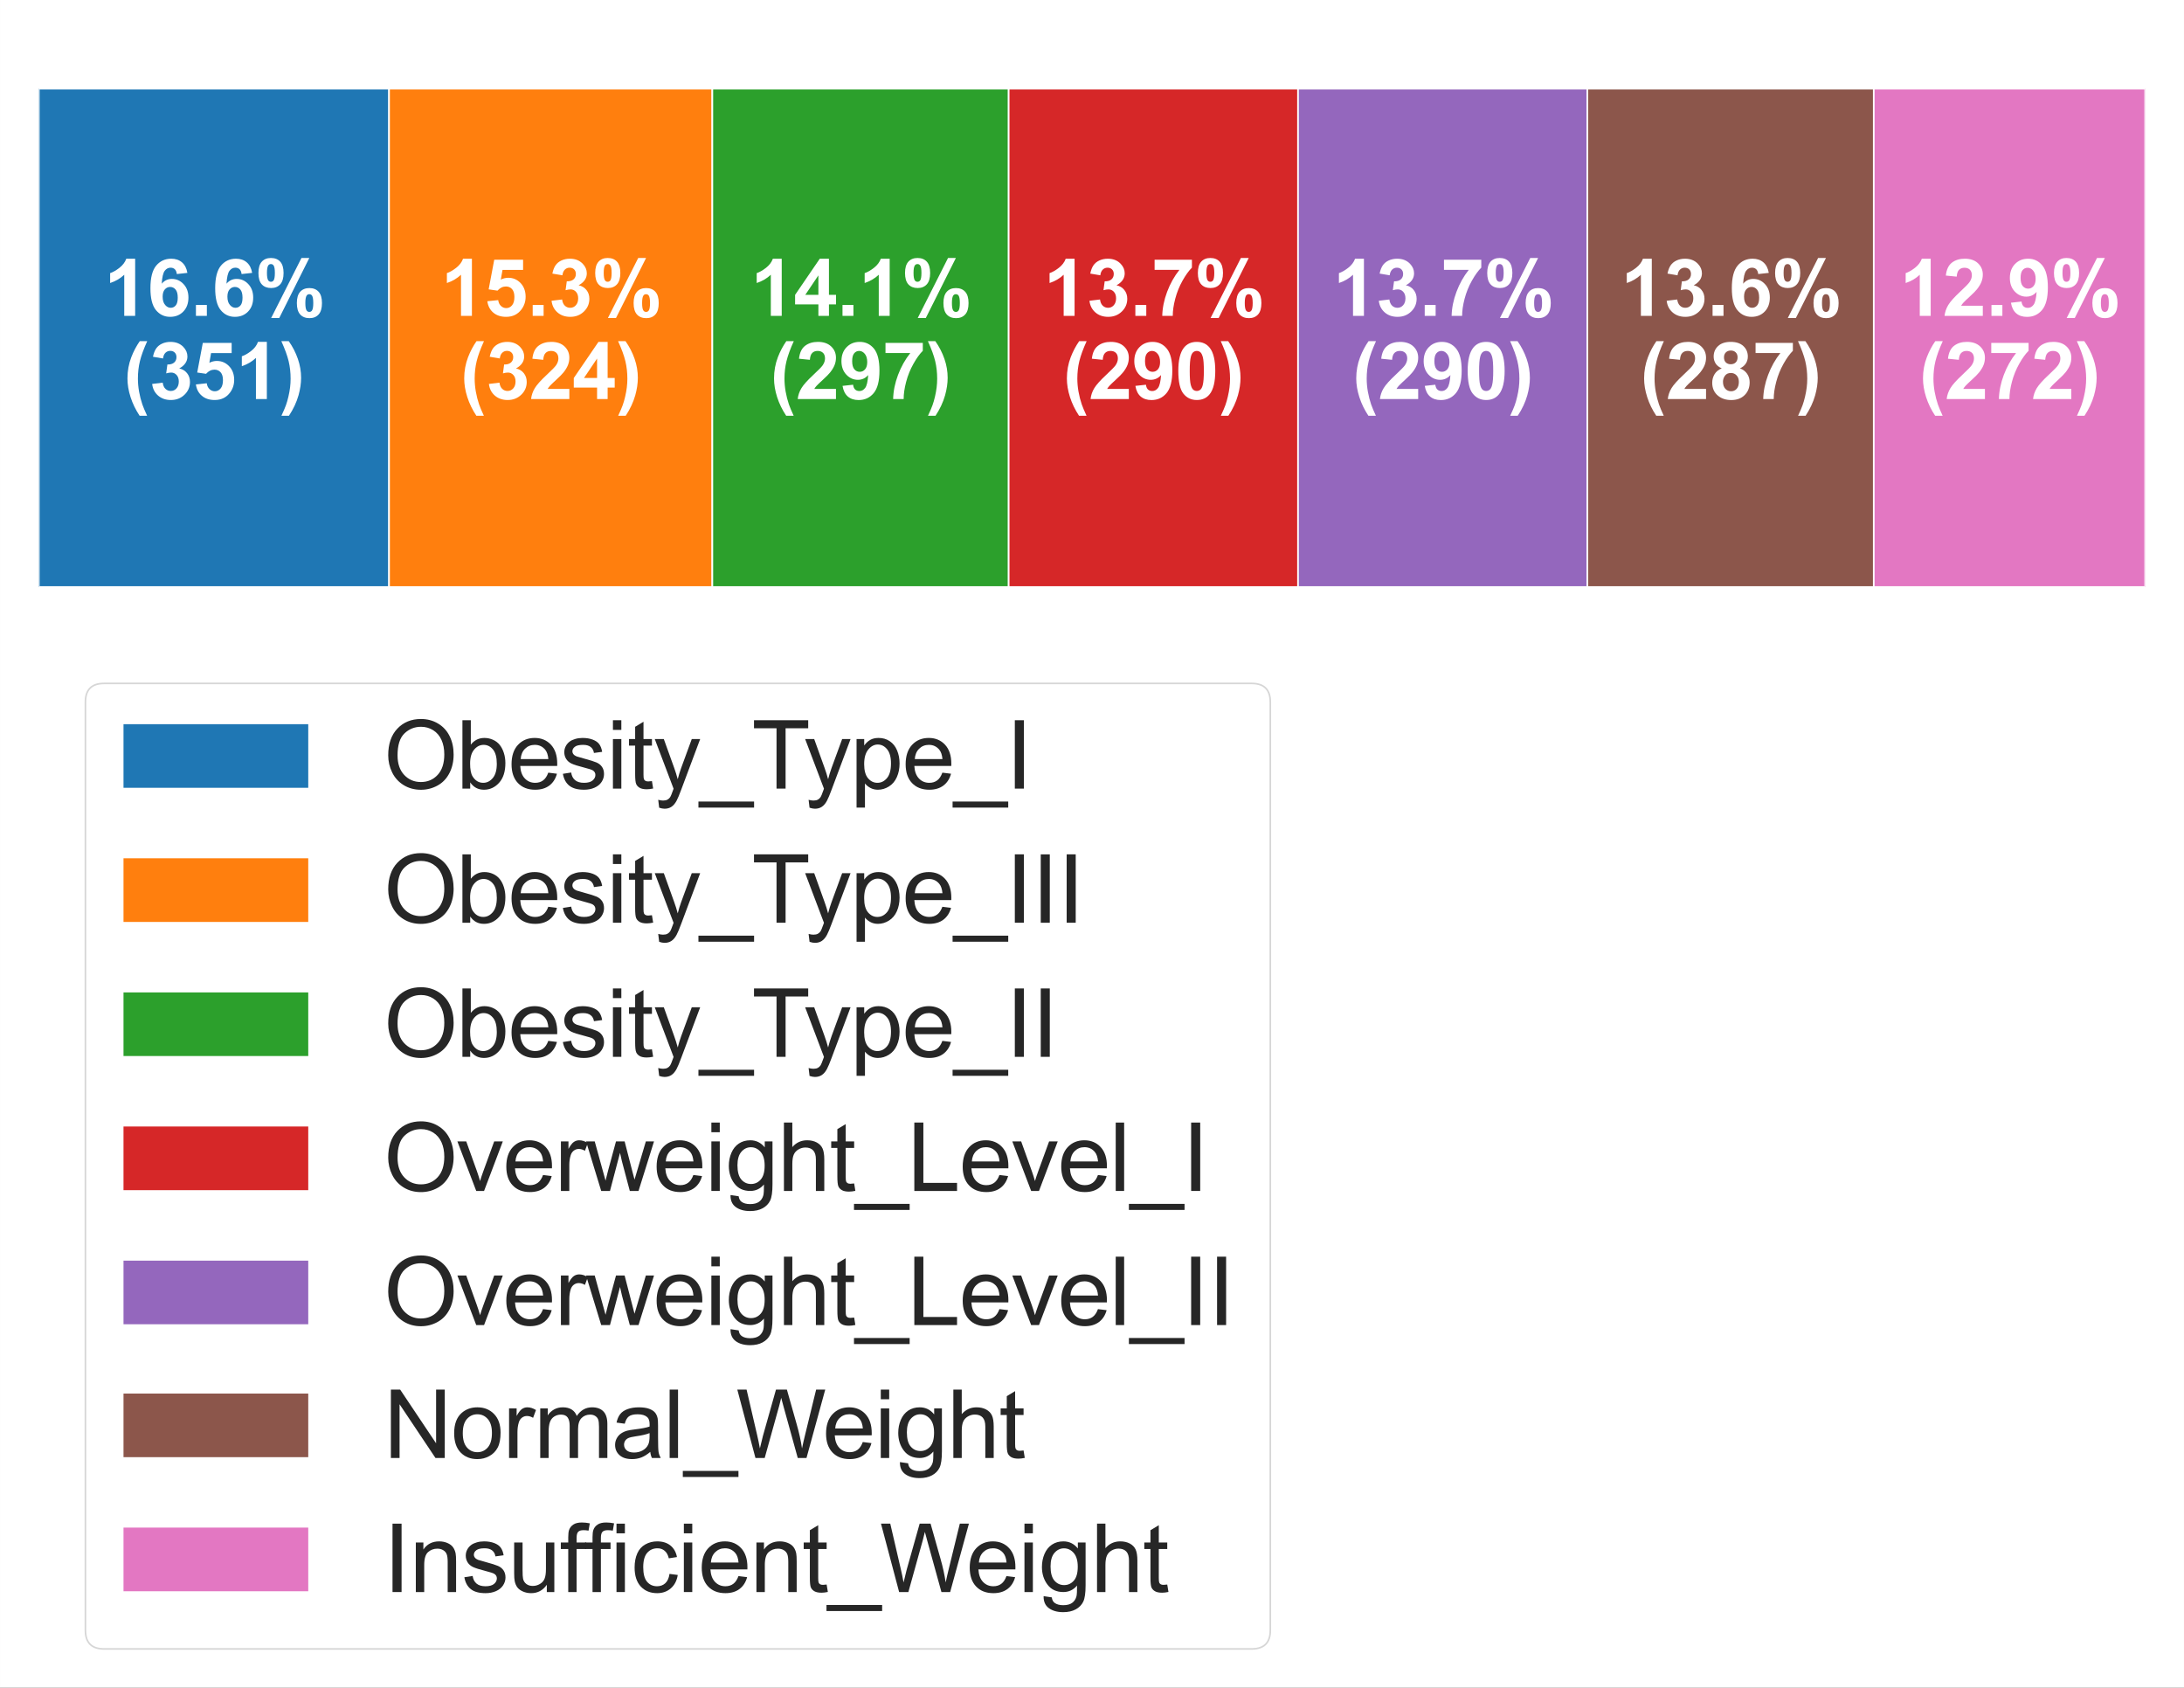 <svg xmlns="http://www.w3.org/2000/svg" xmlns:xlink="http://www.w3.org/1999/xlink" width="540" height="417.254" class="img-responsive center-img" viewBox="0 0 405 312.941"><rect x="0" y="0" width="405" height="312.941" fill="#333333" stroke="none"/><defs><style>*{stroke-linejoin:round;stroke-linecap:butt}</style></defs><g id="figure_1"><path id="patch_1" d="M0 312.94h405V0H0z" style="fill:#fff"/><g id="axes_1"><path id="patch_2" d="M7.2 108.84h64.946v-92.4H7.2z" clip-path="url(#padbcd637b0)" style="fill:#1f77b4;stroke:#fff;stroke-width:.3;stroke-linejoin:miter"/><path id="patch_3" d="M72.146 108.84h59.95v-92.4h-59.95z" clip-path="url(#padbcd637b0)" style="fill:#ff7f0e;stroke:#fff;stroke-width:.3;stroke-linejoin:miter"/><path id="patch_4" d="M132.096 108.84h54.954v-92.4h-54.954z" clip-path="url(#padbcd637b0)" style="fill:#2ca02c;stroke:#fff;stroke-width:.3;stroke-linejoin:miter"/><path id="patch_5" d="M187.05 108.84h53.659v-92.4h-53.66z" clip-path="url(#padbcd637b0)" style="fill:#d62728;stroke:#fff;stroke-width:.3;stroke-linejoin:miter"/><path id="patch_6" d="M240.709 108.84h53.659v-92.4h-53.66z" clip-path="url(#padbcd637b0)" style="fill:#9467bd;stroke:#fff;stroke-width:.3;stroke-linejoin:miter"/><path id="patch_7" d="M294.368 108.84h53.104v-92.4h-53.104z" clip-path="url(#padbcd637b0)" style="fill:#8c564b;stroke:#fff;stroke-width:.3;stroke-linejoin:miter"/><path id="patch_8" d="M347.472 108.84H397.8v-92.4h-50.328z" clip-path="url(#padbcd637b0)" style="fill:#e377c2;stroke:#fff;stroke-width:.3;stroke-linejoin:miter"/><g id="text_1"><g style="fill:#fff" transform="matrix(.144 0 0 -.144 19.259 58.568)"><defs><path id="Arial-BoldMT-31" d="M2519 0h-878v3309q-482-450-1135-665v797q344 112 747 426t553 733h713V0z" transform="scale(.016)"/><path id="Arial-BoldMT-36" d="m3247 3459-850-93q-31 262-163 387-131 125-340 125-278 0-471-250-192-250-242-1040 328 387 816 387 550 0 942-419 392-418 392-1081 0-703-413-1128Q2506-78 1859-78q-693 0-1140 539T272 2228q0 1260 465 1816 466 556 1210 556 522 0 864-292t436-849zM1256 1544q0-428 197-661t450-233q244 0 406 190 163 191 163 626 0 447-175 654-175 208-438 208-253 0-428-199-175-198-175-585z" transform="scale(.016)"/><path id="Arial-BoldMT-2e" d="M459 0v878h879V0H459z" transform="scale(.016)"/><path id="Arial-BoldMT-25" d="M278 3450q0 616 270 912 271 297 733 297 478 0 748-295 271-295 271-914 0-616-271-913-270-296-732-296-478 0-749 295-270 295-270 914zm685 6q0-447 103-600 78-112 215-112 141 0 219 112 100 153 100 600t-100 597q-78 116-219 116-137 0-215-113-103-153-103-600zm987-3631h-650l2441 4834h631L1950-175zm1419 1203q0 616 270 913t739 297q472 0 742-297 271-297 271-913 0-619-271-916-270-296-732-296-479 0-749 296-270 297-270 916zm684 3q0-447 103-597 78-115 216-115 141 0 216 112 103 153 103 600t-100 600q-78 113-219 113t-216-113q-103-153-103-600z" transform="scale(.016)"/></defs><use xlink:href="#Arial-BoldMT-31"/><use xlink:href="#Arial-BoldMT-36" transform="translate(55.615)"/><use xlink:href="#Arial-BoldMT-2e" transform="translate(111.23)"/><use xlink:href="#Arial-BoldMT-36" transform="translate(139.014)"/><use xlink:href="#Arial-BoldMT-25" transform="translate(194.629)"/></g><g style="fill:#fff" transform="matrix(.144 0 0 -.144 22.867 73.989)"><defs><path id="Arial-BoldMT-28" d="M1916-1347h-603Q834-625 584 153T334 1659q0 904 310 1710 269 700 681 1290h600q-428-946-589-1611-161-664-161-1407 0-513 95-1051 96-537 261-1021 110-319 385-916z" transform="scale(.016)"/><path id="Arial-BoldMT-33" d="m241 1216 850 103q40-325 218-497 179-172 432-172 272 0 457 206 186 207 186 557 0 331-178 524-178 194-434 194-169 0-403-65l97 715q356-9 543 155 188 164 188 436 0 231-138 368-137 138-365 138-225 0-385-156-159-156-193-456l-810 137q85 416 255 664 170 249 475 391t683 142q647 0 1037-412 322-338 322-763 0-603-659-962 394-85 629-379 236-293 236-709 0-603-441-1028Q2403-78 1747-78q-622 0-1032 358-409 358-474 936z" transform="scale(.016)"/><path id="Arial-BoldMT-35" d="m284 1178 875 91q38-297 222-471 185-173 425-173 275 0 466 223 191 224 191 674 0 422-190 633-189 211-492 211-378 0-678-335l-712 103 450 2385h2322v-822H1506l-137-778q294 147 600 147 584 0 990-425 407-425 407-1103 0-566-328-1010Q2591-78 1797-78q-634 0-1034 340-400 341-479 916z" transform="scale(.016)"/><path id="Arial-BoldMT-29" d="M216-1347q259 556 365 853 107 297 197 684 91 388 134 736 44 349 44 715 0 743-159 1407-159 665-588 1611h597q472-671 733-1425 261-753 261-1528 0-653-206-1400-235-837-772-1653H216z" transform="scale(.016)"/></defs><use xlink:href="#Arial-BoldMT-28"/><use xlink:href="#Arial-BoldMT-33" transform="translate(33.3)"/><use xlink:href="#Arial-BoldMT-35" transform="translate(88.916)"/><use xlink:href="#Arial-BoldMT-31" transform="translate(144.531)"/><use xlink:href="#Arial-BoldMT-29" transform="translate(200.146)"/></g></g><g id="text_2"><g style="fill:#fff" transform="matrix(.144 0 0 -.144 81.707 58.568)"><use xlink:href="#Arial-BoldMT-31"/><use xlink:href="#Arial-BoldMT-35" transform="translate(55.615)"/><use xlink:href="#Arial-BoldMT-2e" transform="translate(111.23)"/><use xlink:href="#Arial-BoldMT-33" transform="translate(139.014)"/><use xlink:href="#Arial-BoldMT-25" transform="translate(194.629)"/></g><g style="fill:#fff" transform="matrix(.144 0 0 -.144 85.314 73.989)"><defs><path id="Arial-BoldMT-32" d="M3238 816V0H159q50 463 300 877t988 1098q594 553 728 750 181 272 181 538 0 293-158 451-157 158-435 158-275 0-438-166-162-165-187-550l-875 88q78 725 490 1040 413 316 1031 316 679 0 1066-366 388-365 388-909 0-309-111-589t-352-586q-159-203-575-585-416-381-527-506-110-125-179-243h1744z" transform="scale(.016)"/><path id="Arial-BoldMT-34" d="M1994 0v922H119v769l1987 2909h738V1694h569V922h-569V0h-850zm0 1694v1565L941 1694h1053z" transform="scale(.016)"/></defs><use xlink:href="#Arial-BoldMT-28"/><use xlink:href="#Arial-BoldMT-33" transform="translate(33.3)"/><use xlink:href="#Arial-BoldMT-32" transform="translate(88.916)"/><use xlink:href="#Arial-BoldMT-34" transform="translate(144.531)"/><use xlink:href="#Arial-BoldMT-29" transform="translate(200.146)"/></g></g><g id="text_3"><g style="fill:#fff" transform="matrix(.144 0 0 -.144 139.159 58.568)"><use xlink:href="#Arial-BoldMT-31"/><use xlink:href="#Arial-BoldMT-34" transform="translate(55.615)"/><use xlink:href="#Arial-BoldMT-2e" transform="translate(111.23)"/><use xlink:href="#Arial-BoldMT-31" transform="translate(139.014)"/><use xlink:href="#Arial-BoldMT-25" transform="translate(194.629)"/></g><g style="fill:#fff" transform="matrix(.144 0 0 -.144 142.766 73.989)"><defs><path id="Arial-BoldMT-39" d="m291 1059 850 94q31-259 162-384t347-125q272 0 462 250 191 250 244 1037-331-384-828-384-540 0-933 417-392 417-392 1086 0 697 414 1123 414 427 1055 427 697 0 1144-539t447-1773q0-1257-466-1813T1584-81q-537 0-869 286-331 286-424 854zm1987 1919q0 425-195 659-195 235-452 235-243 0-404-192t-161-630q0-444 175-652 175-207 437-207 253 0 426 200 174 200 174 587z" transform="scale(.016)"/><path id="Arial-BoldMT-37" d="M272 3703v816h3003v-638q-372-365-757-1050-384-684-586-1455Q1731 606 1734 0H888q21 950 391 1937 371 988 990 1766H272z" transform="scale(.016)"/></defs><use xlink:href="#Arial-BoldMT-28"/><use xlink:href="#Arial-BoldMT-32" transform="translate(33.3)"/><use xlink:href="#Arial-BoldMT-39" transform="translate(88.916)"/><use xlink:href="#Arial-BoldMT-37" transform="translate(144.531)"/><use xlink:href="#Arial-BoldMT-29" transform="translate(200.146)"/></g></g><g id="text_4"><g style="fill:#fff" transform="matrix(.144 0 0 -.144 193.465 58.568)"><use xlink:href="#Arial-BoldMT-31"/><use xlink:href="#Arial-BoldMT-33" transform="translate(55.615)"/><use xlink:href="#Arial-BoldMT-2e" transform="translate(111.23)"/><use xlink:href="#Arial-BoldMT-37" transform="translate(139.014)"/><use xlink:href="#Arial-BoldMT-25" transform="translate(194.629)"/></g><g style="fill:#fff" transform="matrix(.144 0 0 -.144 197.073 73.989)"><defs><path id="Arial-BoldMT-30" d="M1756 4600q666 0 1041-475 447-562 447-1866 0-1300-450-1868Q2422-78 1756-78q-668 0-1078 514-409 514-409 1833 0 1294 450 1862 372 469 1037 469zm0-728q-159 0-284-102-125-101-194-364-90-340-90-1147 0-806 81-1108 81-301 204-401 124-100 283-100 160 0 285 101 125 102 193 365 91 337 91 1143 0 807-81 1108-81 302-205 403-123 102-283 102z" transform="scale(.016)"/></defs><use xlink:href="#Arial-BoldMT-28"/><use xlink:href="#Arial-BoldMT-32" transform="translate(33.3)"/><use xlink:href="#Arial-BoldMT-39" transform="translate(88.916)"/><use xlink:href="#Arial-BoldMT-30" transform="translate(144.531)"/><use xlink:href="#Arial-BoldMT-29" transform="translate(200.146)"/></g></g><g id="text_5"><g style="fill:#fff" transform="matrix(.144 0 0 -.144 247.124 58.568)"><use xlink:href="#Arial-BoldMT-31"/><use xlink:href="#Arial-BoldMT-33" transform="translate(55.615)"/><use xlink:href="#Arial-BoldMT-2e" transform="translate(111.23)"/><use xlink:href="#Arial-BoldMT-37" transform="translate(139.014)"/><use xlink:href="#Arial-BoldMT-25" transform="translate(194.629)"/></g><g style="fill:#fff" transform="matrix(.144 0 0 -.144 250.732 73.989)"><use xlink:href="#Arial-BoldMT-28"/><use xlink:href="#Arial-BoldMT-32" transform="translate(33.3)"/><use xlink:href="#Arial-BoldMT-39" transform="translate(88.916)"/><use xlink:href="#Arial-BoldMT-30" transform="translate(144.531)"/><use xlink:href="#Arial-BoldMT-29" transform="translate(200.146)"/></g></g><g id="text_6"><g style="fill:#fff" transform="matrix(.144 0 0 -.144 300.505 58.568)"><use xlink:href="#Arial-BoldMT-31"/><use xlink:href="#Arial-BoldMT-33" transform="translate(55.615)"/><use xlink:href="#Arial-BoldMT-2e" transform="translate(111.23)"/><use xlink:href="#Arial-BoldMT-36" transform="translate(139.014)"/><use xlink:href="#Arial-BoldMT-25" transform="translate(194.629)"/></g><g style="fill:#fff" transform="matrix(.144 0 0 -.144 304.113 73.989)"><defs><path id="Arial-BoldMT-38" d="M1025 2472q-341 144-496 395-154 252-154 552 0 512 358 846 358 335 1017 335 653 0 1014-335 361-334 361-846 0-319-166-568-165-248-465-379 381-153 579-447 199-294 199-678 0-634-405-1031Q2463-81 1791-81q-625 0-1041 328-491 387-491 1062 0 372 184 683 185 311 582 480zm181 884q0-262 148-409 149-147 396-147 250 0 400 148 150 149 150 411 0 247-149 395-148 149-392 149-253 0-403-150t-150-397zm-81-1962q0-363 186-566t464-203q272 0 450 195 178 196 178 564 0 322-181 517-181 196-459 196-322 0-480-222t-158-481z" transform="scale(.016)"/></defs><use xlink:href="#Arial-BoldMT-28"/><use xlink:href="#Arial-BoldMT-32" transform="translate(33.3)"/><use xlink:href="#Arial-BoldMT-38" transform="translate(88.916)"/><use xlink:href="#Arial-BoldMT-37" transform="translate(144.531)"/><use xlink:href="#Arial-BoldMT-29" transform="translate(200.146)"/></g></g><g id="text_7"><g style="fill:#fff" transform="matrix(.144 0 0 -.144 352.222 58.568)"><use xlink:href="#Arial-BoldMT-31"/><use xlink:href="#Arial-BoldMT-32" transform="translate(55.615)"/><use xlink:href="#Arial-BoldMT-2e" transform="translate(111.23)"/><use xlink:href="#Arial-BoldMT-39" transform="translate(139.014)"/><use xlink:href="#Arial-BoldMT-25" transform="translate(194.629)"/></g><g style="fill:#fff" transform="matrix(.144 0 0 -.144 355.83 73.989)"><use xlink:href="#Arial-BoldMT-28"/><use xlink:href="#Arial-BoldMT-32" transform="translate(33.3)"/><use xlink:href="#Arial-BoldMT-37" transform="translate(88.916)"/><use xlink:href="#Arial-BoldMT-32" transform="translate(144.531)"/><use xlink:href="#Arial-BoldMT-29" transform="translate(200.146)"/></g></g><g id="legend_1"><path id="patch_9" d="M19.296 305.74H232.11q3.456 0 3.456-3.455V130.176q0-3.456-3.456-3.456H19.296q-3.456 0-3.456 3.456v172.109q0 3.456 3.456 3.456z" style="fill:#fff;opacity:.8;stroke:#ccc;stroke-width:.3;stroke-linejoin:miter"/><path id="patch_10" d="M22.752 146.222h34.56v-12.096h-34.56z" style="fill:#1f77b4;stroke:#fff;stroke-width:.3;stroke-linejoin:miter"/><g id="text_8" style="fill:#262626" transform="matrix(.173 0 0 -.173 71.136 146.222)"><defs><path id="ArialMT-4f" d="M309 2231q0 1141 612 1786 613 646 1582 646 635 0 1144-304 509-303 776-845 268-542 268-1230 0-696-282-1246-281-550-797-833Q3097-78 2500-78q-647 0-1157 312-509 313-772 853-262 541-262 1144zm625-9q0-828 445-1305 446-476 1118-476 684 0 1126 481 443 481 443 1366 0 559-189 976t-554 647q-364 230-817 230-643 0-1108-443-464-442-464-1476z" transform="scale(.016)"/><path id="ArialMT-62" d="M941 0H419v4581h562V2947q357 447 910 447 306 0 579-124 274-123 450-347 177-223 277-539 100-315 100-675 0-853-422-1319Q2453-75 1863-75q-588 0-922 491V0zm-7 1684q0-596 163-862 266-434 719-434 368 0 637 320t269 955q0 650-258 959t-623 309q-369 0-638-320t-269-927z" transform="scale(.016)"/><path id="ArialMT-65" d="m2694 1069 581-72q-137-509-509-791-372-281-950-281-728 0-1155 448-427 449-427 1258 0 838 431 1300 432 463 1119 463 666 0 1088-453t422-1275q0-50-3-150H816q31-547 309-838 278-290 694-290 309 0 528 162 219 163 347 519zM847 1978h1853q-37 419-212 628-269 325-697 325-388 0-652-259t-292-694z" transform="scale(.016)"/><path id="ArialMT-73" d="m197 991 556 87q47-334 261-512t599-178q387 0 574 157 188 158 188 371 0 190-166 300-115 75-575 190-618 157-857 271t-363 315q-123 202-123 446 0 221 101 410 102 190 277 315 131 96 357 163 227 68 487 68 390 0 685-113 296-112 436-305 141-192 194-513l-550-75q-37 256-217 399-180 144-508 144-387 0-553-128t-166-300q0-109 69-197 69-90 216-150 84-31 497-143 597-160 832-262 236-101 370-295 135-193 135-481 0-281-164-530-164-248-474-384-309-136-699-136-647 0-986 269T197 991z" transform="scale(.016)"/><path id="ArialMT-69" d="M425 3934v647h563v-647H425zM425 0v3319h563V0H425z" transform="scale(.016)"/><path id="ArialMT-74" d="m1650 503 81-497q-237-50-425-50-306 0-475 97-168 97-237 255t-69 664v1909H113v438h412v822l559 337V3319h566v-438h-566V941q0-241 30-310 30-68 97-109t192-41q94 0 247 22z" transform="scale(.016)"/><path id="ArialMT-79" d="m397-1278-63 528q185-50 322-50 188 0 300 63 113 62 185 174 53 85 172 419 15 47 50 138L103 3319h606l691-1922q134-366 241-769 97 388 231 756l709 1935h563L1881-56q-203-547-315-753-150-279-344-408-194-130-463-130-162 0-362 69z" transform="scale(.016)"/><path id="ArialMT-5f" d="M-97-1272v406h3728v-406H-97z" transform="scale(.016)"/><path id="ArialMT-54" d="M1659 0v4041H150v540h3631v-540H2266V0h-607z" transform="scale(.016)"/><path id="ArialMT-70" d="M422-1272v4591h512v-431q182 253 410 379 228 127 553 127 425 0 750-219t490-618q166-398 166-873 0-509-183-917-182-408-531-625-348-217-733-217-281 0-505 119-223 119-367 300v-1616H422zm509 2913q0-641 259-947 260-306 629-306 375 0 642 317t267 983q0 634-261 949-261 316-623 316-360 0-637-336-276-336-276-976z" transform="scale(.016)"/><path id="ArialMT-49" d="M597 0v4581h606V0H597z" transform="scale(.016)"/></defs><use xlink:href="#ArialMT-4f"/><use xlink:href="#ArialMT-62" transform="translate(77.783)"/><use xlink:href="#ArialMT-65" transform="translate(133.398)"/><use xlink:href="#ArialMT-73" transform="translate(189.014)"/><use xlink:href="#ArialMT-69" transform="translate(239.014)"/><use xlink:href="#ArialMT-74" transform="translate(261.23)"/><use xlink:href="#ArialMT-79" transform="translate(289.014)"/><use xlink:href="#ArialMT-5f" transform="translate(339.014)"/><use xlink:href="#ArialMT-54" transform="translate(394.629)"/><use xlink:href="#ArialMT-79" transform="translate(450.213)"/><use xlink:href="#ArialMT-70" transform="translate(500.213)"/><use xlink:href="#ArialMT-65" transform="translate(555.828)"/><use xlink:href="#ArialMT-5f" transform="translate(611.443)"/><use xlink:href="#ArialMT-49" transform="translate(667.059)"/></g><path id="patch_11" d="M22.752 171.09h34.56v-12.097h-34.56z" style="fill:#ff7f0e;stroke:#fff;stroke-width:.3;stroke-linejoin:miter"/><g id="text_9" style="fill:#262626" transform="matrix(.173 0 0 -.173 71.136 171.09)"><use xlink:href="#ArialMT-4f"/><use xlink:href="#ArialMT-62" transform="translate(77.783)"/><use xlink:href="#ArialMT-65" transform="translate(133.398)"/><use xlink:href="#ArialMT-73" transform="translate(189.014)"/><use xlink:href="#ArialMT-69" transform="translate(239.014)"/><use xlink:href="#ArialMT-74" transform="translate(261.23)"/><use xlink:href="#ArialMT-79" transform="translate(289.014)"/><use xlink:href="#ArialMT-5f" transform="translate(339.014)"/><use xlink:href="#ArialMT-54" transform="translate(394.629)"/><use xlink:href="#ArialMT-79" transform="translate(450.213)"/><use xlink:href="#ArialMT-70" transform="translate(500.213)"/><use xlink:href="#ArialMT-65" transform="translate(555.828)"/><use xlink:href="#ArialMT-5f" transform="translate(611.443)"/><use xlink:href="#ArialMT-49" transform="translate(667.059)"/><use xlink:href="#ArialMT-49" transform="translate(694.842)"/><use xlink:href="#ArialMT-49" transform="translate(722.625)"/></g><path id="patch_12" d="M22.752 195.956h34.56V183.86h-34.56z" style="fill:#2ca02c;stroke:#fff;stroke-width:.3;stroke-linejoin:miter"/><g id="text_10" style="fill:#262626" transform="matrix(.173 0 0 -.173 71.136 195.956)"><use xlink:href="#ArialMT-4f"/><use xlink:href="#ArialMT-62" transform="translate(77.783)"/><use xlink:href="#ArialMT-65" transform="translate(133.398)"/><use xlink:href="#ArialMT-73" transform="translate(189.014)"/><use xlink:href="#ArialMT-69" transform="translate(239.014)"/><use xlink:href="#ArialMT-74" transform="translate(261.23)"/><use xlink:href="#ArialMT-79" transform="translate(289.014)"/><use xlink:href="#ArialMT-5f" transform="translate(339.014)"/><use xlink:href="#ArialMT-54" transform="translate(394.629)"/><use xlink:href="#ArialMT-79" transform="translate(450.213)"/><use xlink:href="#ArialMT-70" transform="translate(500.213)"/><use xlink:href="#ArialMT-65" transform="translate(555.828)"/><use xlink:href="#ArialMT-5f" transform="translate(611.443)"/><use xlink:href="#ArialMT-49" transform="translate(667.059)"/><use xlink:href="#ArialMT-49" transform="translate(694.842)"/></g><path id="patch_13" d="M22.752 220.823h34.56v-12.096h-34.56z" style="fill:#d62728;stroke:#fff;stroke-width:.3;stroke-linejoin:miter"/><g id="text_11" style="fill:#262626" transform="matrix(.173 0 0 -.173 71.136 220.823)"><defs><path id="ArialMT-76" d="M1344 0 81 3319h594l713-1988q115-322 212-668 75 262 209 631l738 2025h578L1869 0h-525z" transform="scale(.016)"/><path id="ArialMT-72" d="M416 0v3319h506v-503q194 353 358 465 164 113 361 113 284 0 578-181l-194-522q-206 122-412 122-185 0-332-111t-209-308q-94-300-94-656V0H416z" transform="scale(.016)"/><path id="ArialMT-77" d="M1034 0 19 3319h581l528-1916 197-712q13 53 172 684l528 1944h578l497-1925 166-635 190 641 569 1919h547L3534 0h-584l-528 1988-128 565L1622 0h-588z" transform="scale(.016)"/><path id="ArialMT-67" d="m319-275 547-81q34-253 190-369 210-156 572-156 391 0 603 156 213 156 288 437 44 172 40 722Q2191 0 1641 0 956 0 581 494T206 1678q0 475 172 876 172 402 498 621 327 219 768 219 587 0 969-475v400h518V450q0-775-158-1098-157-324-500-511-342-188-842-188-593 0-959 267T319-275zm465 1994q0-653 259-953 260-300 651-300 387 0 649 298 263 299 263 936 0 609-270 918-270 310-652 310-375 0-638-305-262-304-262-904z" transform="scale(.016)"/><path id="ArialMT-68" d="M422 0v4581h562V2938q394 456 994 456 369 0 641-146 272-145 389-401t117-744V0h-562v2103q0 422-183 614t-517 192q-250 0-471-130-220-129-314-351t-94-612V0H422z" transform="scale(.016)"/><path id="ArialMT-4c" d="M469 0v4581h606V541h2256V0H469z" transform="scale(.016)"/><path id="ArialMT-6c" d="M409 0v4581h563V0H409z" transform="scale(.016)"/></defs><use xlink:href="#ArialMT-4f"/><use xlink:href="#ArialMT-76" transform="translate(77.783)"/><use xlink:href="#ArialMT-65" transform="translate(127.783)"/><use xlink:href="#ArialMT-72" transform="translate(183.398)"/><use xlink:href="#ArialMT-77" transform="translate(216.7)"/><use xlink:href="#ArialMT-65" transform="translate(288.916)"/><use xlink:href="#ArialMT-69" transform="translate(344.531)"/><use xlink:href="#ArialMT-67" transform="translate(366.748)"/><use xlink:href="#ArialMT-68" transform="translate(422.363)"/><use xlink:href="#ArialMT-74" transform="translate(477.979)"/><use xlink:href="#ArialMT-5f" transform="translate(505.762)"/><use xlink:href="#ArialMT-4c" transform="translate(561.377)"/><use xlink:href="#ArialMT-65" transform="translate(616.992)"/><use xlink:href="#ArialMT-76" transform="translate(672.607)"/><use xlink:href="#ArialMT-65" transform="translate(722.607)"/><use xlink:href="#ArialMT-6c" transform="translate(778.223)"/><use xlink:href="#ArialMT-5f" transform="translate(800.44)"/><use xlink:href="#ArialMT-49" transform="translate(856.055)"/></g><path id="patch_14" d="M22.752 245.69h34.56v-12.096h-34.56z" style="fill:#9467bd;stroke:#fff;stroke-width:.3;stroke-linejoin:miter"/><g id="text_12" style="fill:#262626" transform="matrix(.173 0 0 -.173 71.136 245.69)"><use xlink:href="#ArialMT-4f"/><use xlink:href="#ArialMT-76" transform="translate(77.783)"/><use xlink:href="#ArialMT-65" transform="translate(127.783)"/><use xlink:href="#ArialMT-72" transform="translate(183.398)"/><use xlink:href="#ArialMT-77" transform="translate(216.7)"/><use xlink:href="#ArialMT-65" transform="translate(288.916)"/><use xlink:href="#ArialMT-69" transform="translate(344.531)"/><use xlink:href="#ArialMT-67" transform="translate(366.748)"/><use xlink:href="#ArialMT-68" transform="translate(422.363)"/><use xlink:href="#ArialMT-74" transform="translate(477.979)"/><use xlink:href="#ArialMT-5f" transform="translate(505.762)"/><use xlink:href="#ArialMT-4c" transform="translate(561.377)"/><use xlink:href="#ArialMT-65" transform="translate(616.992)"/><use xlink:href="#ArialMT-76" transform="translate(672.607)"/><use xlink:href="#ArialMT-65" transform="translate(722.607)"/><use xlink:href="#ArialMT-6c" transform="translate(778.223)"/><use xlink:href="#ArialMT-5f" transform="translate(800.44)"/><use xlink:href="#ArialMT-49" transform="translate(856.055)"/><use xlink:href="#ArialMT-49" transform="translate(883.838)"/></g><path id="patch_15" d="M22.752 270.336h34.56V258.24h-34.56z" style="fill:#8c564b;stroke:#fff;stroke-width:.3;stroke-linejoin:miter"/><g id="text_13" style="fill:#262626" transform="matrix(.173 0 0 -.173 71.136 270.336)"><defs><path id="ArialMT-4e" d="M488 0v4581h621L3516 984v3597h581V0h-622L1069 3600V0H488z" transform="scale(.016)"/><path id="ArialMT-6f" d="M213 1659q0 922 512 1366 428 369 1044 369 684 0 1118-449 435-448 435-1239 0-640-192-1008-192-367-560-570-367-203-801-203-697 0-1127 447-429 447-429 1287zm578 0q0-637 278-954t700-317q419 0 697 318 278 319 278 972 0 616-280 933t-695 317q-422 0-700-316-278-315-278-953z" transform="scale(.016)"/><path id="ArialMT-6d" d="M422 0v3319h503v-466q156 244 415 392 260 149 591 149 369 0 605-153t333-428q394 581 1025 581 494 0 759-274 266-273 266-842V0h-560v2091q0 337-55 485-54 149-198 239-143 91-337 91-350 0-582-233-231-232-231-745V0h-562v2156q0 375-138 562-137 188-450 188-237 0-439-125-201-125-292-366-91-240-91-693V0H422z" transform="scale(.016)"/><path id="ArialMT-61" d="M2588 409q-313-265-602-375-289-109-620-109-547 0-841 267T231 875q0 244 111 445 111 202 291 324t405 184q165 44 500 85 681 81 1003 193 3 116 3 147 0 344-160 485-215 190-640 190-397 0-586-139t-280-492l-550 75q75 353 247 570t497 334q325 118 753 118 425 0 690-100 266-100 391-252 125-151 175-383 28-143 28-518v-750q0-785 36-993 36-207 143-398h-588q-87 175-112 409zm-47 1257q-307-125-919-213-347-50-491-113-143-62-222-182-78-120-78-267 0-225 170-375 171-150 499-150 325 0 578 142t372 389q91 191 91 562v207z" transform="scale(.016)"/><path id="ArialMT-57" d="M1294 0 78 4581h622l697-3003q112-472 194-937 175 734 206 847l872 3093h731l656-2318q247-863 357-1622 87 434 228 997l718 2943h610L4713 0h-585l-965 3491q-122 437-144 537-72-315-135-537L1913 0h-619z" transform="scale(.016)"/></defs><use xlink:href="#ArialMT-4e"/><use xlink:href="#ArialMT-6f" transform="translate(72.217)"/><use xlink:href="#ArialMT-72" transform="translate(127.832)"/><use xlink:href="#ArialMT-6d" transform="translate(161.133)"/><use xlink:href="#ArialMT-61" transform="translate(244.434)"/><use xlink:href="#ArialMT-6c" transform="translate(300.049)"/><use xlink:href="#ArialMT-5f" transform="translate(322.266)"/><use xlink:href="#ArialMT-57" transform="translate(377.88)"/><use xlink:href="#ArialMT-65" transform="translate(470.516)"/><use xlink:href="#ArialMT-69" transform="translate(526.13)"/><use xlink:href="#ArialMT-67" transform="translate(548.348)"/><use xlink:href="#ArialMT-68" transform="translate(603.963)"/><use xlink:href="#ArialMT-74" transform="translate(659.578)"/></g><path id="patch_16" d="M22.752 295.192h34.56v-12.096h-34.56z" style="fill:#e377c2;stroke:#fff;stroke-width:.3;stroke-linejoin:miter"/><g id="text_14" style="fill:#262626" transform="matrix(.173 0 0 -.173 71.136 295.192)"><defs><path id="ArialMT-6e" d="M422 0v3319h506v-472q366 547 1056 547 300 0 552-108t377-283q125-175 175-415 31-157 31-547V0h-563v2019q0 344-66 514-65 170-232 271-167 102-392 102-360 0-621-228t-261-865V0H422z" transform="scale(.016)"/><path id="ArialMT-75" d="M2597 0v488Q2209-75 1544-75q-294 0-549 112-254 113-378 283-123 171-173 418-35 165-35 525v2056h563V1478q0-440 34-594 53-221 225-348t425-127q253 0 475 130t314 353q93 224 93 649v1778h562V0h-503z" transform="scale(.016)"/><path id="ArialMT-66" d="M556 0v2881H59v438h497v353q0 334 60 497 81 219 285 354 205 136 574 136 238 0 525-56l-84-490q-175 31-332 31-256 0-362-110-106-109-106-409v-306h647v-438h-647V0H556z" transform="scale(.016)"/><path id="ArialMT-63" d="m2588 1216 553-72q-91-572-465-896-373-323-917-323-681 0-1095 445-414 446-414 1277 0 537 178 940 178 404 542 605 364 202 793 202 540 0 884-274 344-273 441-776l-547-85q-78 335-277 503-198 169-480 169-425 0-691-305-265-304-265-963 0-669 256-972 257-303 669-303 331 0 553 203t282 625z" transform="scale(.016)"/></defs><use xlink:href="#ArialMT-49"/><use xlink:href="#ArialMT-6e" transform="translate(27.783)"/><use xlink:href="#ArialMT-73" transform="translate(83.398)"/><use xlink:href="#ArialMT-75" transform="translate(133.398)"/><use xlink:href="#ArialMT-66" transform="translate(189.014)"/><use xlink:href="#ArialMT-66" transform="translate(215.047)"/><use xlink:href="#ArialMT-69" transform="translate(242.83)"/><use xlink:href="#ArialMT-63" transform="translate(265.047)"/><use xlink:href="#ArialMT-69" transform="translate(315.047)"/><use xlink:href="#ArialMT-65" transform="translate(337.264)"/><use xlink:href="#ArialMT-6e" transform="translate(392.879)"/><use xlink:href="#ArialMT-74" transform="translate(448.494)"/><use xlink:href="#ArialMT-5f" transform="translate(476.277)"/><use xlink:href="#ArialMT-57" transform="translate(531.893)"/><use xlink:href="#ArialMT-65" transform="translate(624.527)"/><use xlink:href="#ArialMT-69" transform="translate(680.143)"/><use xlink:href="#ArialMT-67" transform="translate(702.36)"/><use xlink:href="#ArialMT-68" transform="translate(757.975)"/><use xlink:href="#ArialMT-74" transform="translate(813.59)"/></g></g></g></g><defs><clipPath id="padbcd637b0"><path d="M7.2 7.2h390.6v110.88H7.2z"/></clipPath></defs></svg>